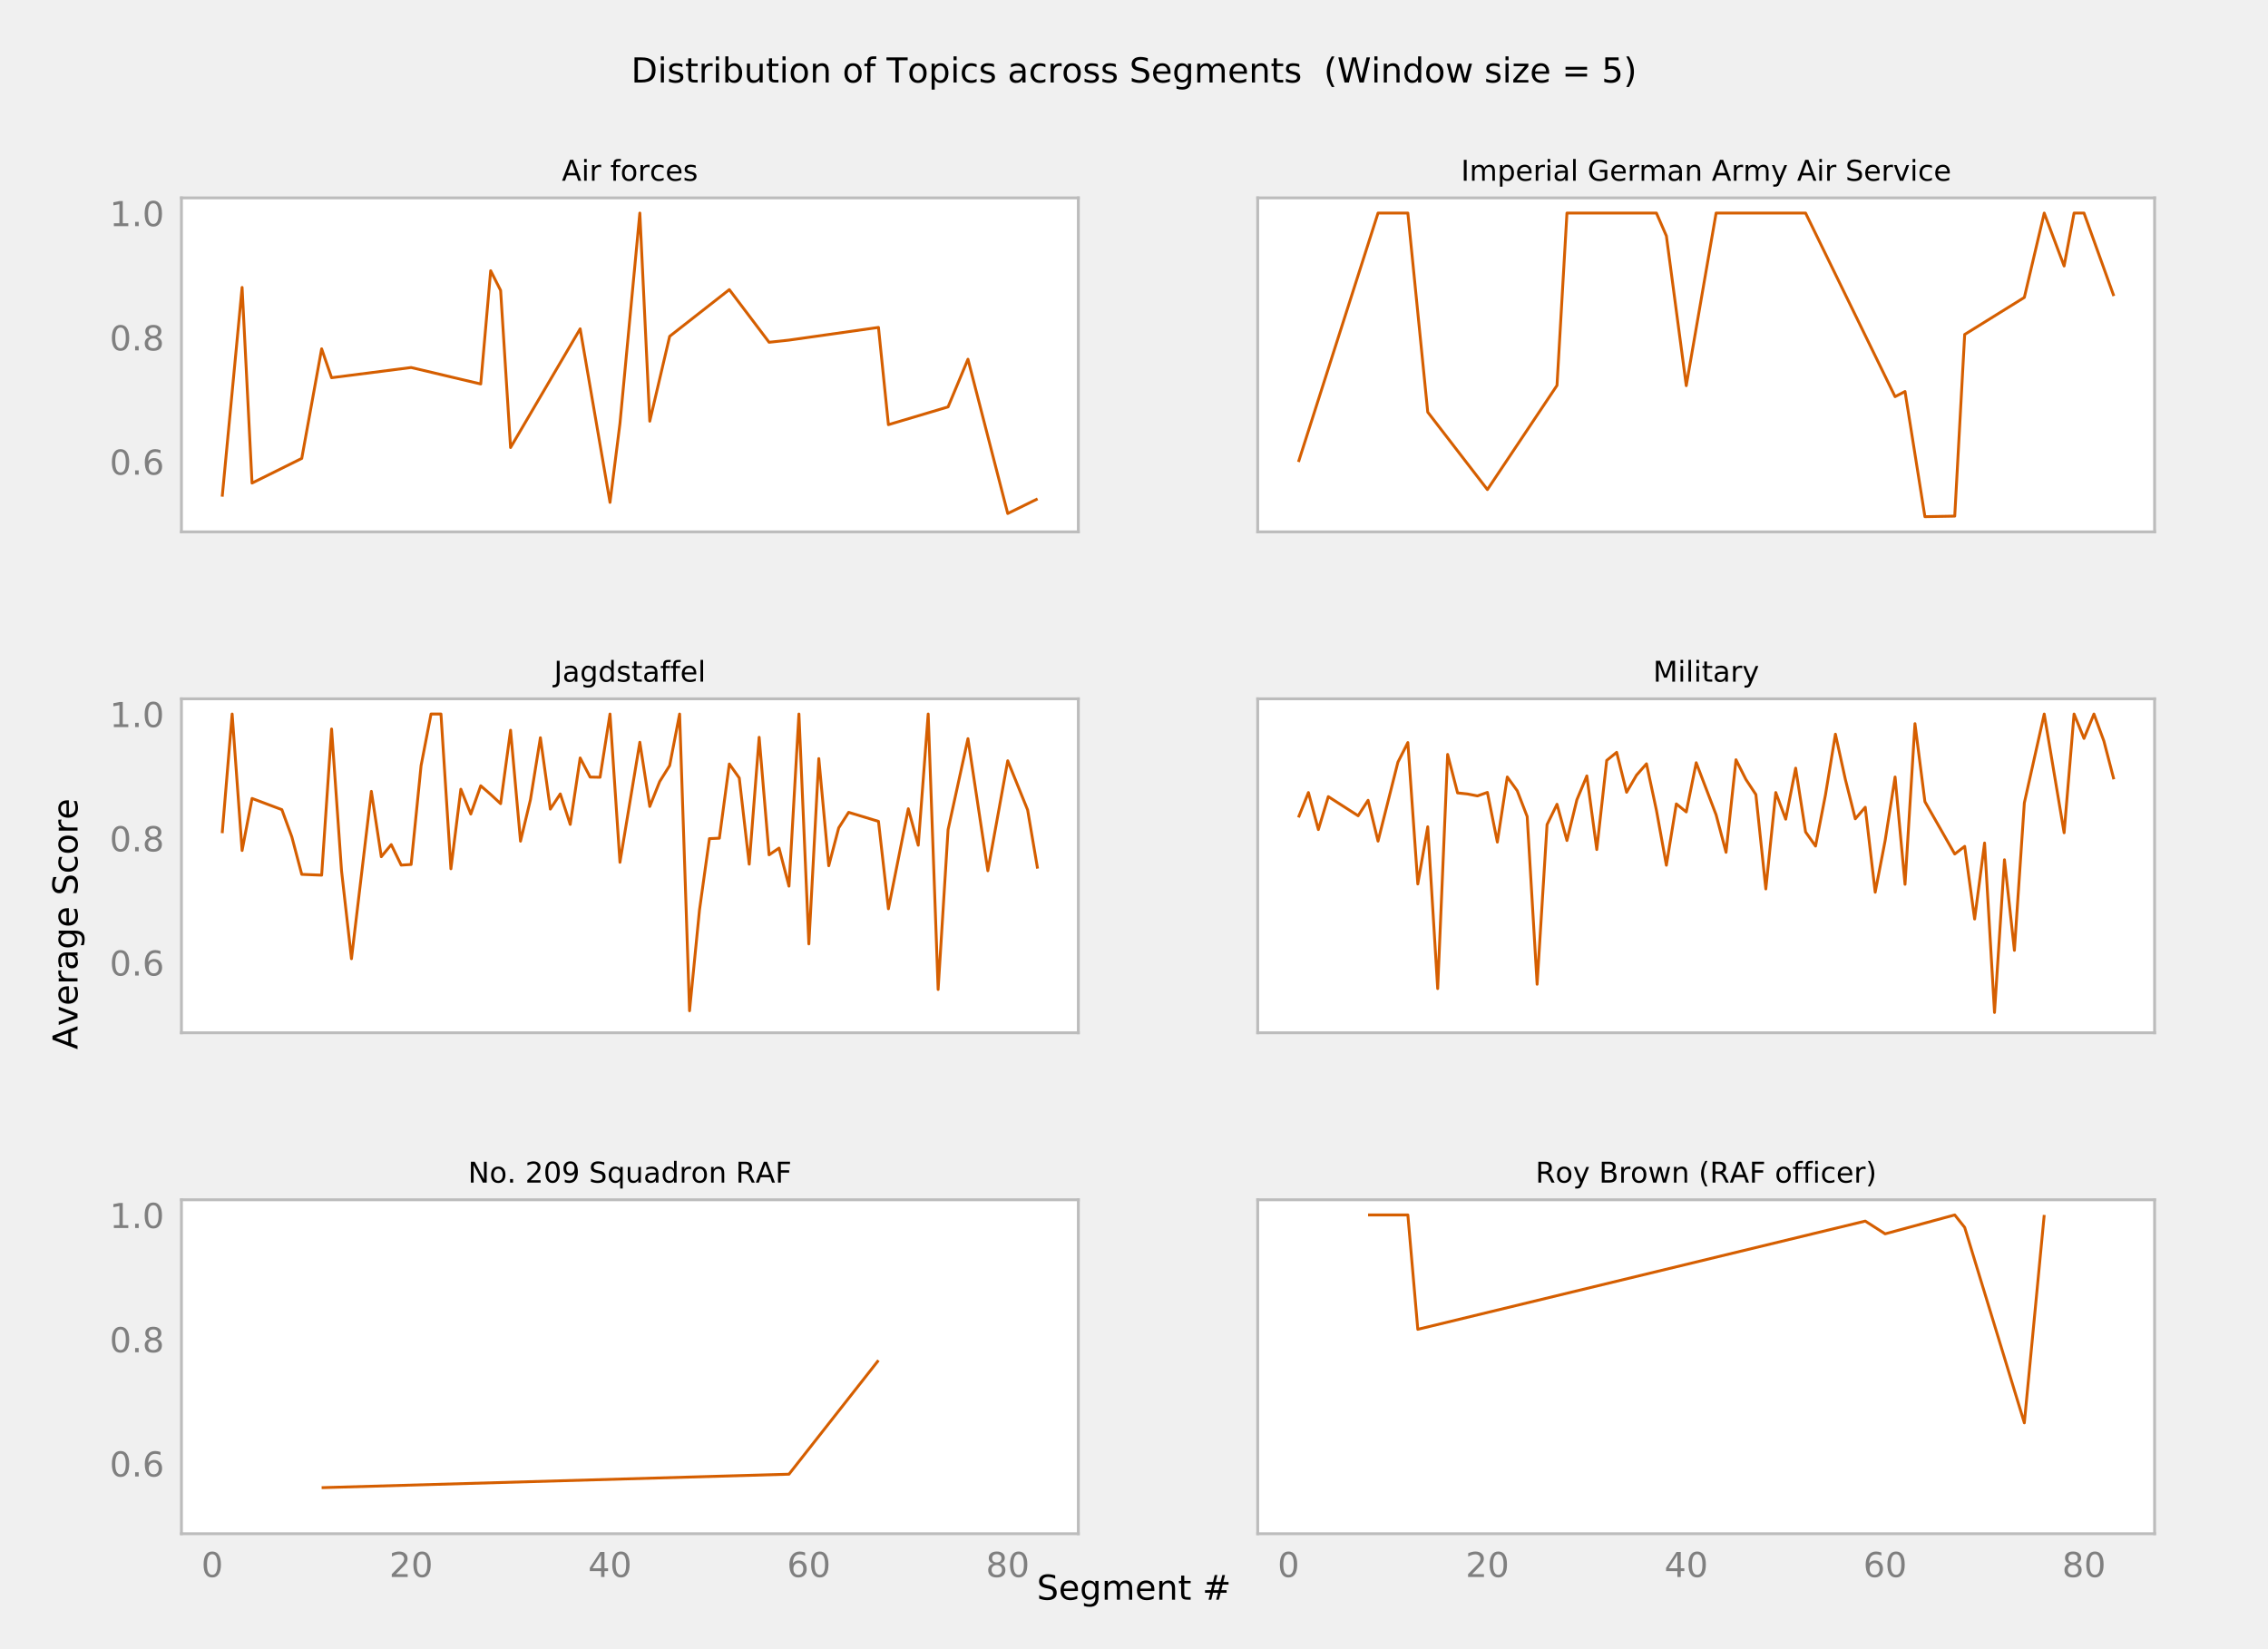 <?xml version="1.0" encoding="utf-8" standalone="no"?>
<!DOCTYPE svg PUBLIC "-//W3C//DTD SVG 1.1//EN"
  "http://www.w3.org/Graphics/SVG/1.1/DTD/svg11.dtd">
<!-- Created with matplotlib (http://matplotlib.org/) -->
<svg height="576pt" version="1.1" viewBox="0 0 792 576" width="792pt" xmlns="http://www.w3.org/2000/svg" xmlns:xlink="http://www.w3.org/1999/xlink">
 <defs>
  <style type="text/css">
*{stroke-linecap:butt;stroke-linejoin:round;}
  </style>
 </defs>
 <g id="figure_1">
  <g id="patch_1">
   <path d="M 0 576 
L 792 576 
L 792 0 
L 0 0 
z
" style="fill:#f0f0f0;"/>
  </g>
  <g id="axes_1">
   <g id="patch_2">
    <path d="M 63.36 185.76 
L 376.56 185.76 
L 376.56 69.12 
L 63.36 69.12 
z
" style="fill:#ffffff;"/>
   </g>
   <g id="matplotlib.axis_1">
    <g id="xtick_1">
     <g id="line2d_1">
      <path clip-path="url(#pd7323de113)" d="M 74.124 185.76 
L 74.124 69.12 
" style="fill:none;stroke:#ffffff;stroke-width:1.4;"/>
     </g>
     <g id="line2d_2"/>
    </g>
    <g id="xtick_2">
     <g id="line2d_3">
      <path clip-path="url(#pd7323de113)" d="M 143.57 185.76 
L 143.57 69.12 
" style="fill:none;stroke:#ffffff;stroke-width:1.4;"/>
     </g>
     <g id="line2d_4"/>
    </g>
    <g id="xtick_3">
     <g id="line2d_5">
      <path clip-path="url(#pd7323de113)" d="M 213.015 185.76 
L 213.015 69.12 
" style="fill:none;stroke:#ffffff;stroke-width:1.4;"/>
     </g>
     <g id="line2d_6"/>
    </g>
    <g id="xtick_4">
     <g id="line2d_7">
      <path clip-path="url(#pd7323de113)" d="M 282.461 185.76 
L 282.461 69.12 
" style="fill:none;stroke:#ffffff;stroke-width:1.4;"/>
     </g>
     <g id="line2d_8"/>
    </g>
    <g id="xtick_5">
     <g id="line2d_9">
      <path clip-path="url(#pd7323de113)" d="M 351.907 185.76 
L 351.907 69.12 
" style="fill:none;stroke:#ffffff;stroke-width:1.4;"/>
     </g>
     <g id="line2d_10"/>
    </g>
   </g>
   <g id="matplotlib.axis_2">
    <g id="ytick_1">
     <g id="line2d_11">
      <path clip-path="url(#pd7323de113)" d="M 63.36 161.212 
L 376.56 161.212 
" style="fill:none;stroke:#ffffff;stroke-width:1.4;"/>
     </g>
     <g id="line2d_12"/>
     <g id="text_1">
      <!-- 0.6 -->
      <defs>
       <path d="M 31.781 66.406 
Q 24.172 66.406 20.328 58.906 
Q 16.5 51.422 16.5 36.375 
Q 16.5 21.391 20.328 13.891 
Q 24.172 6.391 31.781 6.391 
Q 39.453 6.391 43.281 13.891 
Q 47.125 21.391 47.125 36.375 
Q 47.125 51.422 43.281 58.906 
Q 39.453 66.406 31.781 66.406 
z
M 31.781 74.219 
Q 44.047 74.219 50.516 64.516 
Q 56.984 54.828 56.984 36.375 
Q 56.984 17.969 50.516 8.266 
Q 44.047 -1.422 31.781 -1.422 
Q 19.531 -1.422 13.062 8.266 
Q 6.594 17.969 6.594 36.375 
Q 6.594 54.828 13.062 64.516 
Q 19.531 74.219 31.781 74.219 
z
" id="DejaVuSans-30"/>
       <path d="M 10.688 12.406 
L 21 12.406 
L 21 0 
L 10.688 0 
z
" id="DejaVuSans-2e"/>
       <path d="M 33.016 40.375 
Q 26.375 40.375 22.484 35.828 
Q 18.609 31.297 18.609 23.391 
Q 18.609 15.531 22.484 10.953 
Q 26.375 6.391 33.016 6.391 
Q 39.656 6.391 43.531 10.953 
Q 47.406 15.531 47.406 23.391 
Q 47.406 31.297 43.531 35.828 
Q 39.656 40.375 33.016 40.375 
z
M 52.594 71.297 
L 52.594 62.312 
Q 48.875 64.062 45.094 64.984 
Q 41.312 65.922 37.594 65.922 
Q 27.828 65.922 22.672 59.328 
Q 17.531 52.734 16.797 39.406 
Q 19.672 43.656 24.016 45.922 
Q 28.375 48.188 33.594 48.188 
Q 44.578 48.188 50.953 41.516 
Q 57.328 34.859 57.328 23.391 
Q 57.328 12.156 50.688 5.359 
Q 44.047 -1.422 33.016 -1.422 
Q 20.359 -1.422 13.672 8.266 
Q 6.984 17.969 6.984 36.375 
Q 6.984 53.656 15.188 63.938 
Q 23.391 74.219 37.203 74.219 
Q 40.922 74.219 44.703 73.484 
Q 48.484 72.75 52.594 71.297 
z
" id="DejaVuSans-36"/>
      </defs>
      <g style="fill:#7f7f7f;" transform="translate(38.276 165.771)scale(0.12 -0.12)">
       <use xlink:href="#DejaVuSans-30"/>
       <use x="63.623" xlink:href="#DejaVuSans-2e"/>
       <use x="95.41" xlink:href="#DejaVuSans-36"/>
      </g>
     </g>
    </g>
    <g id="ytick_2">
     <g id="line2d_13">
      <path clip-path="url(#pd7323de113)" d="M 63.36 117.817 
L 376.56 117.817 
" style="fill:none;stroke:#ffffff;stroke-width:1.4;"/>
     </g>
     <g id="line2d_14"/>
     <g id="text_2">
      <!-- 0.8 -->
      <defs>
       <path d="M 31.781 34.625 
Q 24.75 34.625 20.719 30.859 
Q 16.703 27.094 16.703 20.516 
Q 16.703 13.922 20.719 10.156 
Q 24.75 6.391 31.781 6.391 
Q 38.812 6.391 42.859 10.172 
Q 46.922 13.969 46.922 20.516 
Q 46.922 27.094 42.891 30.859 
Q 38.875 34.625 31.781 34.625 
z
M 21.922 38.812 
Q 15.578 40.375 12.031 44.719 
Q 8.5 49.078 8.5 55.328 
Q 8.5 64.062 14.719 69.141 
Q 20.953 74.219 31.781 74.219 
Q 42.672 74.219 48.875 69.141 
Q 55.078 64.062 55.078 55.328 
Q 55.078 49.078 51.531 44.719 
Q 48 40.375 41.703 38.812 
Q 48.828 37.156 52.797 32.312 
Q 56.781 27.484 56.781 20.516 
Q 56.781 9.906 50.312 4.234 
Q 43.844 -1.422 31.781 -1.422 
Q 19.734 -1.422 13.25 4.234 
Q 6.781 9.906 6.781 20.516 
Q 6.781 27.484 10.781 32.312 
Q 14.797 37.156 21.922 38.812 
z
M 18.312 54.391 
Q 18.312 48.734 21.844 45.562 
Q 25.391 42.391 31.781 42.391 
Q 38.141 42.391 41.719 45.562 
Q 45.312 48.734 45.312 54.391 
Q 45.312 60.062 41.719 63.234 
Q 38.141 66.406 31.781 66.406 
Q 25.391 66.406 21.844 63.234 
Q 18.312 60.062 18.312 54.391 
z
" id="DejaVuSans-38"/>
      </defs>
      <g style="fill:#7f7f7f;" transform="translate(38.276 122.376)scale(0.12 -0.12)">
       <use xlink:href="#DejaVuSans-30"/>
       <use x="63.623" xlink:href="#DejaVuSans-2e"/>
       <use x="95.41" xlink:href="#DejaVuSans-38"/>
      </g>
     </g>
    </g>
    <g id="ytick_3">
     <g id="line2d_15">
      <path clip-path="url(#pd7323de113)" d="M 63.36 74.422 
L 376.56 74.422 
" style="fill:none;stroke:#ffffff;stroke-width:1.4;"/>
     </g>
     <g id="line2d_16"/>
     <g id="text_3">
      <!-- 1.0 -->
      <defs>
       <path d="M 12.406 8.297 
L 28.516 8.297 
L 28.516 63.922 
L 10.984 60.406 
L 10.984 69.391 
L 28.422 72.906 
L 38.281 72.906 
L 38.281 8.297 
L 54.391 8.297 
L 54.391 0 
L 12.406 0 
z
" id="DejaVuSans-31"/>
      </defs>
      <g style="fill:#7f7f7f;" transform="translate(38.276 78.981)scale(0.12 -0.12)">
       <use xlink:href="#DejaVuSans-31"/>
       <use x="63.623" xlink:href="#DejaVuSans-2e"/>
       <use x="95.41" xlink:href="#DejaVuSans-30"/>
      </g>
     </g>
    </g>
   </g>
   <g id="line2d_17">
    <path clip-path="url(#pd7323de113)" d="M 77.596 173.472 
L 84.541 100.394 
L 88.013 168.72 
L 105.375 160.106 
L 112.319 121.831 
L 115.791 131.921 
L 143.57 128.362 
L 167.876 134.112 
L 171.348 94.557 
L 174.82 101.435 
L 178.293 156.309 
L 202.599 114.845 
L 213.015 175.468 
L 216.488 147.955 
L 223.432 74.422 
L 226.905 147.109 
L 233.849 117.47 
L 254.683 101.153 
L 268.572 119.542 
L 275.517 118.793 
L 306.767 114.356 
L 310.239 148.324 
L 331.073 142.118 
L 338.018 125.466 
L 351.907 179.352 
L 362.324 174.231 
" style="fill:none;stroke:#d55e00;"/>
   </g>
   <g id="patch_3">
    <path d="M 63.36 185.76 
L 63.36 69.12 
" style="fill:none;stroke:#bcbcbc;stroke-linecap:square;stroke-linejoin:miter;"/>
   </g>
   <g id="patch_4">
    <path d="M 376.56 185.76 
L 376.56 69.12 
" style="fill:none;stroke:#bcbcbc;stroke-linecap:square;stroke-linejoin:miter;"/>
   </g>
   <g id="patch_5">
    <path d="M 63.36 185.76 
L 376.56 185.76 
" style="fill:none;stroke:#bcbcbc;stroke-linecap:square;stroke-linejoin:miter;"/>
   </g>
   <g id="patch_6">
    <path d="M 63.36 69.12 
L 376.56 69.12 
" style="fill:none;stroke:#bcbcbc;stroke-linecap:square;stroke-linejoin:miter;"/>
   </g>
   <g id="text_4">
    <!-- Air forces -->
    <defs>
     <path d="M 34.188 63.188 
L 20.797 26.906 
L 47.609 26.906 
z
M 28.609 72.906 
L 39.797 72.906 
L 67.578 0 
L 57.328 0 
L 50.688 18.703 
L 17.828 18.703 
L 11.188 0 
L 0.781 0 
z
" id="DejaVuSans-41"/>
     <path d="M 9.422 54.688 
L 18.406 54.688 
L 18.406 0 
L 9.422 0 
z
M 9.422 75.984 
L 18.406 75.984 
L 18.406 64.594 
L 9.422 64.594 
z
" id="DejaVuSans-69"/>
     <path d="M 41.109 46.297 
Q 39.594 47.172 37.812 47.578 
Q 36.031 48 33.891 48 
Q 26.266 48 22.188 43.047 
Q 18.109 38.094 18.109 28.812 
L 18.109 0 
L 9.078 0 
L 9.078 54.688 
L 18.109 54.688 
L 18.109 46.188 
Q 20.953 51.172 25.484 53.578 
Q 30.031 56 36.531 56 
Q 37.453 56 38.578 55.875 
Q 39.703 55.766 41.062 55.516 
z
" id="DejaVuSans-72"/>
     <path id="DejaVuSans-20"/>
     <path d="M 37.109 75.984 
L 37.109 68.5 
L 28.516 68.5 
Q 23.688 68.5 21.797 66.547 
Q 19.922 64.594 19.922 59.516 
L 19.922 54.688 
L 34.719 54.688 
L 34.719 47.703 
L 19.922 47.703 
L 19.922 0 
L 10.891 0 
L 10.891 47.703 
L 2.297 47.703 
L 2.297 54.688 
L 10.891 54.688 
L 10.891 58.5 
Q 10.891 67.625 15.141 71.797 
Q 19.391 75.984 28.609 75.984 
z
" id="DejaVuSans-66"/>
     <path d="M 30.609 48.391 
Q 23.391 48.391 19.188 42.75 
Q 14.984 37.109 14.984 27.297 
Q 14.984 17.484 19.156 11.844 
Q 23.344 6.203 30.609 6.203 
Q 37.797 6.203 41.984 11.859 
Q 46.188 17.531 46.188 27.297 
Q 46.188 37.016 41.984 42.703 
Q 37.797 48.391 30.609 48.391 
z
M 30.609 56 
Q 42.328 56 49.016 48.375 
Q 55.719 40.766 55.719 27.297 
Q 55.719 13.875 49.016 6.219 
Q 42.328 -1.422 30.609 -1.422 
Q 18.844 -1.422 12.172 6.219 
Q 5.516 13.875 5.516 27.297 
Q 5.516 40.766 12.172 48.375 
Q 18.844 56 30.609 56 
z
" id="DejaVuSans-6f"/>
     <path d="M 48.781 52.594 
L 48.781 44.188 
Q 44.969 46.297 41.141 47.344 
Q 37.312 48.391 33.406 48.391 
Q 24.656 48.391 19.812 42.844 
Q 14.984 37.312 14.984 27.297 
Q 14.984 17.281 19.812 11.734 
Q 24.656 6.203 33.406 6.203 
Q 37.312 6.203 41.141 7.25 
Q 44.969 8.297 48.781 10.406 
L 48.781 2.094 
Q 45.016 0.344 40.984 -0.531 
Q 36.969 -1.422 32.422 -1.422 
Q 20.062 -1.422 12.781 6.344 
Q 5.516 14.109 5.516 27.297 
Q 5.516 40.672 12.859 48.328 
Q 20.219 56 33.016 56 
Q 37.156 56 41.109 55.141 
Q 45.062 54.297 48.781 52.594 
z
" id="DejaVuSans-63"/>
     <path d="M 56.203 29.594 
L 56.203 25.203 
L 14.891 25.203 
Q 15.484 15.922 20.484 11.062 
Q 25.484 6.203 34.422 6.203 
Q 39.594 6.203 44.453 7.469 
Q 49.312 8.734 54.109 11.281 
L 54.109 2.781 
Q 49.266 0.734 44.188 -0.344 
Q 39.109 -1.422 33.891 -1.422 
Q 20.797 -1.422 13.156 6.188 
Q 5.516 13.812 5.516 26.812 
Q 5.516 40.234 12.766 48.109 
Q 20.016 56 32.328 56 
Q 43.359 56 49.781 48.891 
Q 56.203 41.797 56.203 29.594 
z
M 47.219 32.234 
Q 47.125 39.594 43.094 43.984 
Q 39.062 48.391 32.422 48.391 
Q 24.906 48.391 20.391 44.141 
Q 15.875 39.891 15.188 32.172 
z
" id="DejaVuSans-65"/>
     <path d="M 44.281 53.078 
L 44.281 44.578 
Q 40.484 46.531 36.375 47.5 
Q 32.281 48.484 27.875 48.484 
Q 21.188 48.484 17.844 46.438 
Q 14.5 44.391 14.5 40.281 
Q 14.5 37.156 16.891 35.375 
Q 19.281 33.594 26.516 31.984 
L 29.594 31.297 
Q 39.156 29.25 43.188 25.516 
Q 47.219 21.781 47.219 15.094 
Q 47.219 7.469 41.188 3.016 
Q 35.156 -1.422 24.609 -1.422 
Q 20.219 -1.422 15.453 -0.562 
Q 10.688 0.297 5.422 2 
L 5.422 11.281 
Q 10.406 8.688 15.234 7.391 
Q 20.062 6.109 24.812 6.109 
Q 31.156 6.109 34.562 8.281 
Q 37.984 10.453 37.984 14.406 
Q 37.984 18.062 35.516 20.016 
Q 33.062 21.969 24.703 23.781 
L 21.578 24.516 
Q 13.234 26.266 9.516 29.906 
Q 5.812 33.547 5.812 39.891 
Q 5.812 47.609 11.281 51.797 
Q 16.75 56 26.812 56 
Q 31.781 56 36.172 55.266 
Q 40.578 54.547 44.281 53.078 
z
" id="DejaVuSans-73"/>
    </defs>
    <g transform="translate(196.202 63.12)scale(0.1 -0.1)">
     <use xlink:href="#DejaVuSans-41"/>
     <use x="68.408" xlink:href="#DejaVuSans-69"/>
     <use x="96.191" xlink:href="#DejaVuSans-72"/>
     <use x="137.305" xlink:href="#DejaVuSans-20"/>
     <use x="169.092" xlink:href="#DejaVuSans-66"/>
     <use x="204.297" xlink:href="#DejaVuSans-6f"/>
     <use x="265.479" xlink:href="#DejaVuSans-72"/>
     <use x="306.561" xlink:href="#DejaVuSans-63"/>
     <use x="361.541" xlink:href="#DejaVuSans-65"/>
     <use x="423.064" xlink:href="#DejaVuSans-73"/>
    </g>
   </g>
  </g>
  <g id="axes_2">
   <g id="patch_7">
    <path d="M 439.2 185.76 
L 752.4 185.76 
L 752.4 69.12 
L 439.2 69.12 
z
" style="fill:#ffffff;"/>
   </g>
   <g id="matplotlib.axis_3">
    <g id="xtick_6">
     <g id="line2d_18">
      <path clip-path="url(#p976cebbdf0)" d="M 449.964 185.76 
L 449.964 69.12 
" style="fill:none;stroke:#ffffff;stroke-width:1.4;"/>
     </g>
     <g id="line2d_19"/>
    </g>
    <g id="xtick_7">
     <g id="line2d_20">
      <path clip-path="url(#p976cebbdf0)" d="M 519.41 185.76 
L 519.41 69.12 
" style="fill:none;stroke:#ffffff;stroke-width:1.4;"/>
     </g>
     <g id="line2d_21"/>
    </g>
    <g id="xtick_8">
     <g id="line2d_22">
      <path clip-path="url(#p976cebbdf0)" d="M 588.855 185.76 
L 588.855 69.12 
" style="fill:none;stroke:#ffffff;stroke-width:1.4;"/>
     </g>
     <g id="line2d_23"/>
    </g>
    <g id="xtick_9">
     <g id="line2d_24">
      <path clip-path="url(#p976cebbdf0)" d="M 658.301 185.76 
L 658.301 69.12 
" style="fill:none;stroke:#ffffff;stroke-width:1.4;"/>
     </g>
     <g id="line2d_25"/>
    </g>
    <g id="xtick_10">
     <g id="line2d_26">
      <path clip-path="url(#p976cebbdf0)" d="M 727.747 185.76 
L 727.747 69.12 
" style="fill:none;stroke:#ffffff;stroke-width:1.4;"/>
     </g>
     <g id="line2d_27"/>
    </g>
   </g>
   <g id="matplotlib.axis_4">
    <g id="ytick_4">
     <g id="line2d_28">
      <path clip-path="url(#p976cebbdf0)" d="M 439.2 161.212 
L 752.4 161.212 
" style="fill:none;stroke:#ffffff;stroke-width:1.4;"/>
     </g>
     <g id="line2d_29"/>
    </g>
    <g id="ytick_5">
     <g id="line2d_30">
      <path clip-path="url(#p976cebbdf0)" d="M 439.2 117.817 
L 752.4 117.817 
" style="fill:none;stroke:#ffffff;stroke-width:1.4;"/>
     </g>
     <g id="line2d_31"/>
    </g>
    <g id="ytick_6">
     <g id="line2d_32">
      <path clip-path="url(#p976cebbdf0)" d="M 439.2 74.422 
L 752.4 74.422 
" style="fill:none;stroke:#ffffff;stroke-width:1.4;"/>
     </g>
     <g id="line2d_33"/>
    </g>
   </g>
   <g id="line2d_34">
    <path clip-path="url(#p976cebbdf0)" d="M 453.436 161.343 
L 481.215 74.422 
L 491.631 74.422 
L 498.576 143.941 
L 519.41 170.998 
L 543.716 134.611 
L 547.188 74.422 
L 550.66 74.422 
L 578.439 74.422 
L 581.911 82.407 
L 588.855 134.698 
L 599.272 74.422 
L 602.745 74.422 
L 630.523 74.422 
L 661.773 138.538 
L 665.246 136.737 
L 672.19 180.458 
L 682.607 180.263 
L 686.079 116.819 
L 706.913 103.887 
L 713.858 74.422 
L 720.802 92.908 
L 724.275 74.422 
L 727.747 74.422 
L 738.164 103.388 
" style="fill:none;stroke:#d55e00;"/>
   </g>
   <g id="patch_8">
    <path d="M 439.2 185.76 
L 439.2 69.12 
" style="fill:none;stroke:#bcbcbc;stroke-linecap:square;stroke-linejoin:miter;"/>
   </g>
   <g id="patch_9">
    <path d="M 752.4 185.76 
L 752.4 69.12 
" style="fill:none;stroke:#bcbcbc;stroke-linecap:square;stroke-linejoin:miter;"/>
   </g>
   <g id="patch_10">
    <path d="M 439.2 185.76 
L 752.4 185.76 
" style="fill:none;stroke:#bcbcbc;stroke-linecap:square;stroke-linejoin:miter;"/>
   </g>
   <g id="patch_11">
    <path d="M 439.2 69.12 
L 752.4 69.12 
" style="fill:none;stroke:#bcbcbc;stroke-linecap:square;stroke-linejoin:miter;"/>
   </g>
   <g id="text_5">
    <!-- Imperial German Army Air Service -->
    <defs>
     <path d="M 9.812 72.906 
L 19.672 72.906 
L 19.672 0 
L 9.812 0 
z
" id="DejaVuSans-49"/>
     <path d="M 52 44.188 
Q 55.375 50.25 60.062 53.125 
Q 64.75 56 71.094 56 
Q 79.641 56 84.281 50.016 
Q 88.922 44.047 88.922 33.016 
L 88.922 0 
L 79.891 0 
L 79.891 32.719 
Q 79.891 40.578 77.094 44.375 
Q 74.312 48.188 68.609 48.188 
Q 61.625 48.188 57.562 43.547 
Q 53.516 38.922 53.516 30.906 
L 53.516 0 
L 44.484 0 
L 44.484 32.719 
Q 44.484 40.625 41.703 44.406 
Q 38.922 48.188 33.109 48.188 
Q 26.219 48.188 22.156 43.531 
Q 18.109 38.875 18.109 30.906 
L 18.109 0 
L 9.078 0 
L 9.078 54.688 
L 18.109 54.688 
L 18.109 46.188 
Q 21.188 51.219 25.484 53.609 
Q 29.781 56 35.688 56 
Q 41.656 56 45.828 52.969 
Q 50 49.953 52 44.188 
z
" id="DejaVuSans-6d"/>
     <path d="M 18.109 8.203 
L 18.109 -20.797 
L 9.078 -20.797 
L 9.078 54.688 
L 18.109 54.688 
L 18.109 46.391 
Q 20.953 51.266 25.266 53.625 
Q 29.594 56 35.594 56 
Q 45.562 56 51.781 48.094 
Q 58.016 40.188 58.016 27.297 
Q 58.016 14.406 51.781 6.484 
Q 45.562 -1.422 35.594 -1.422 
Q 29.594 -1.422 25.266 0.953 
Q 20.953 3.328 18.109 8.203 
z
M 48.688 27.297 
Q 48.688 37.203 44.609 42.844 
Q 40.531 48.484 33.406 48.484 
Q 26.266 48.484 22.188 42.844 
Q 18.109 37.203 18.109 27.297 
Q 18.109 17.391 22.188 11.75 
Q 26.266 6.109 33.406 6.109 
Q 40.531 6.109 44.609 11.75 
Q 48.688 17.391 48.688 27.297 
z
" id="DejaVuSans-70"/>
     <path d="M 34.281 27.484 
Q 23.391 27.484 19.188 25 
Q 14.984 22.516 14.984 16.5 
Q 14.984 11.719 18.141 8.906 
Q 21.297 6.109 26.703 6.109 
Q 34.188 6.109 38.703 11.406 
Q 43.219 16.703 43.219 25.484 
L 43.219 27.484 
z
M 52.203 31.203 
L 52.203 0 
L 43.219 0 
L 43.219 8.297 
Q 40.141 3.328 35.547 0.953 
Q 30.953 -1.422 24.312 -1.422 
Q 15.922 -1.422 10.953 3.297 
Q 6 8.016 6 15.922 
Q 6 25.141 12.172 29.828 
Q 18.359 34.516 30.609 34.516 
L 43.219 34.516 
L 43.219 35.406 
Q 43.219 41.609 39.141 45 
Q 35.062 48.391 27.688 48.391 
Q 23 48.391 18.547 47.266 
Q 14.109 46.141 10.016 43.891 
L 10.016 52.203 
Q 14.938 54.109 19.578 55.047 
Q 24.219 56 28.609 56 
Q 40.484 56 46.344 49.844 
Q 52.203 43.703 52.203 31.203 
z
" id="DejaVuSans-61"/>
     <path d="M 9.422 75.984 
L 18.406 75.984 
L 18.406 0 
L 9.422 0 
z
" id="DejaVuSans-6c"/>
     <path d="M 59.516 10.406 
L 59.516 29.984 
L 43.406 29.984 
L 43.406 38.094 
L 69.281 38.094 
L 69.281 6.781 
Q 63.578 2.734 56.688 0.656 
Q 49.812 -1.422 42 -1.422 
Q 24.906 -1.422 15.25 8.562 
Q 5.609 18.562 5.609 36.375 
Q 5.609 54.25 15.25 64.234 
Q 24.906 74.219 42 74.219 
Q 49.125 74.219 55.547 72.453 
Q 61.969 70.703 67.391 67.281 
L 67.391 56.781 
Q 61.922 61.422 55.766 63.766 
Q 49.609 66.109 42.828 66.109 
Q 29.438 66.109 22.719 58.641 
Q 16.016 51.172 16.016 36.375 
Q 16.016 21.625 22.719 14.156 
Q 29.438 6.688 42.828 6.688 
Q 48.047 6.688 52.141 7.594 
Q 56.25 8.5 59.516 10.406 
z
" id="DejaVuSans-47"/>
     <path d="M 54.891 33.016 
L 54.891 0 
L 45.906 0 
L 45.906 32.719 
Q 45.906 40.484 42.875 44.328 
Q 39.844 48.188 33.797 48.188 
Q 26.516 48.188 22.312 43.547 
Q 18.109 38.922 18.109 30.906 
L 18.109 0 
L 9.078 0 
L 9.078 54.688 
L 18.109 54.688 
L 18.109 46.188 
Q 21.344 51.125 25.703 53.562 
Q 30.078 56 35.797 56 
Q 45.219 56 50.047 50.172 
Q 54.891 44.344 54.891 33.016 
z
" id="DejaVuSans-6e"/>
     <path d="M 32.172 -5.078 
Q 28.375 -14.844 24.75 -17.812 
Q 21.141 -20.797 15.094 -20.797 
L 7.906 -20.797 
L 7.906 -13.281 
L 13.188 -13.281 
Q 16.891 -13.281 18.938 -11.516 
Q 21 -9.766 23.484 -3.219 
L 25.094 0.875 
L 2.984 54.688 
L 12.5 54.688 
L 29.594 11.922 
L 46.688 54.688 
L 56.203 54.688 
z
" id="DejaVuSans-79"/>
     <path d="M 53.516 70.516 
L 53.516 60.891 
Q 47.906 63.578 42.922 64.891 
Q 37.938 66.219 33.297 66.219 
Q 25.25 66.219 20.875 63.094 
Q 16.5 59.969 16.5 54.203 
Q 16.5 49.359 19.406 46.891 
Q 22.312 44.438 30.422 42.922 
L 36.375 41.703 
Q 47.406 39.594 52.656 34.297 
Q 57.906 29 57.906 20.125 
Q 57.906 9.516 50.797 4.047 
Q 43.703 -1.422 29.984 -1.422 
Q 24.812 -1.422 18.969 -0.25 
Q 13.141 0.922 6.891 3.219 
L 6.891 13.375 
Q 12.891 10.016 18.656 8.297 
Q 24.422 6.594 29.984 6.594 
Q 38.422 6.594 43.016 9.906 
Q 47.609 13.234 47.609 19.391 
Q 47.609 24.75 44.312 27.781 
Q 41.016 30.812 33.5 32.328 
L 27.484 33.5 
Q 16.453 35.688 11.516 40.375 
Q 6.594 45.062 6.594 53.422 
Q 6.594 63.094 13.406 68.656 
Q 20.219 74.219 32.172 74.219 
Q 37.312 74.219 42.625 73.281 
Q 47.953 72.359 53.516 70.516 
z
" id="DejaVuSans-53"/>
     <path d="M 2.984 54.688 
L 12.5 54.688 
L 29.594 8.797 
L 46.688 54.688 
L 56.203 54.688 
L 35.688 0 
L 23.484 0 
z
" id="DejaVuSans-76"/>
    </defs>
    <g transform="translate(510.191 63.12)scale(0.1 -0.1)">
     <use xlink:href="#DejaVuSans-49"/>
     <use x="29.492" xlink:href="#DejaVuSans-6d"/>
     <use x="126.904" xlink:href="#DejaVuSans-70"/>
     <use x="190.381" xlink:href="#DejaVuSans-65"/>
     <use x="251.904" xlink:href="#DejaVuSans-72"/>
     <use x="293.018" xlink:href="#DejaVuSans-69"/>
     <use x="320.801" xlink:href="#DejaVuSans-61"/>
     <use x="382.08" xlink:href="#DejaVuSans-6c"/>
     <use x="409.863" xlink:href="#DejaVuSans-20"/>
     <use x="441.65" xlink:href="#DejaVuSans-47"/>
     <use x="519.141" xlink:href="#DejaVuSans-65"/>
     <use x="580.664" xlink:href="#DejaVuSans-72"/>
     <use x="621.762" xlink:href="#DejaVuSans-6d"/>
     <use x="719.174" xlink:href="#DejaVuSans-61"/>
     <use x="780.453" xlink:href="#DejaVuSans-6e"/>
     <use x="843.832" xlink:href="#DejaVuSans-20"/>
     <use x="875.619" xlink:href="#DejaVuSans-41"/>
     <use x="944.027" xlink:href="#DejaVuSans-72"/>
     <use x="985.125" xlink:href="#DejaVuSans-6d"/>
     <use x="1082.537" xlink:href="#DejaVuSans-79"/>
     <use x="1141.717" xlink:href="#DejaVuSans-20"/>
     <use x="1173.504" xlink:href="#DejaVuSans-41"/>
     <use x="1241.912" xlink:href="#DejaVuSans-69"/>
     <use x="1269.695" xlink:href="#DejaVuSans-72"/>
     <use x="1310.809" xlink:href="#DejaVuSans-20"/>
     <use x="1342.596" xlink:href="#DejaVuSans-53"/>
     <use x="1406.072" xlink:href="#DejaVuSans-65"/>
     <use x="1467.596" xlink:href="#DejaVuSans-72"/>
     <use x="1508.709" xlink:href="#DejaVuSans-76"/>
     <use x="1567.889" xlink:href="#DejaVuSans-69"/>
     <use x="1595.672" xlink:href="#DejaVuSans-63"/>
     <use x="1650.652" xlink:href="#DejaVuSans-65"/>
    </g>
   </g>
  </g>
  <g id="axes_3">
   <g id="patch_12">
    <path d="M 63.36 360.72 
L 376.56 360.72 
L 376.56 244.08 
L 63.36 244.08 
z
" style="fill:#ffffff;"/>
   </g>
   <g id="matplotlib.axis_5">
    <g id="xtick_11">
     <g id="line2d_35">
      <path clip-path="url(#p55dce24c97)" d="M 74.124 360.72 
L 74.124 244.08 
" style="fill:none;stroke:#ffffff;stroke-width:1.4;"/>
     </g>
     <g id="line2d_36"/>
    </g>
    <g id="xtick_12">
     <g id="line2d_37">
      <path clip-path="url(#p55dce24c97)" d="M 143.57 360.72 
L 143.57 244.08 
" style="fill:none;stroke:#ffffff;stroke-width:1.4;"/>
     </g>
     <g id="line2d_38"/>
    </g>
    <g id="xtick_13">
     <g id="line2d_39">
      <path clip-path="url(#p55dce24c97)" d="M 213.015 360.72 
L 213.015 244.08 
" style="fill:none;stroke:#ffffff;stroke-width:1.4;"/>
     </g>
     <g id="line2d_40"/>
    </g>
    <g id="xtick_14">
     <g id="line2d_41">
      <path clip-path="url(#p55dce24c97)" d="M 282.461 360.72 
L 282.461 244.08 
" style="fill:none;stroke:#ffffff;stroke-width:1.4;"/>
     </g>
     <g id="line2d_42"/>
    </g>
    <g id="xtick_15">
     <g id="line2d_43">
      <path clip-path="url(#p55dce24c97)" d="M 351.907 360.72 
L 351.907 244.08 
" style="fill:none;stroke:#ffffff;stroke-width:1.4;"/>
     </g>
     <g id="line2d_44"/>
    </g>
   </g>
   <g id="matplotlib.axis_6">
    <g id="ytick_7">
     <g id="line2d_45">
      <path clip-path="url(#p55dce24c97)" d="M 63.36 336.172 
L 376.56 336.172 
" style="fill:none;stroke:#ffffff;stroke-width:1.4;"/>
     </g>
     <g id="line2d_46"/>
     <g id="text_6">
      <!-- 0.6 -->
      <g style="fill:#7f7f7f;" transform="translate(38.276 340.731)scale(0.12 -0.12)">
       <use xlink:href="#DejaVuSans-30"/>
       <use x="63.623" xlink:href="#DejaVuSans-2e"/>
       <use x="95.41" xlink:href="#DejaVuSans-36"/>
      </g>
     </g>
    </g>
    <g id="ytick_8">
     <g id="line2d_47">
      <path clip-path="url(#p55dce24c97)" d="M 63.36 292.777 
L 376.56 292.777 
" style="fill:none;stroke:#ffffff;stroke-width:1.4;"/>
     </g>
     <g id="line2d_48"/>
     <g id="text_7">
      <!-- 0.8 -->
      <g style="fill:#7f7f7f;" transform="translate(38.276 297.336)scale(0.12 -0.12)">
       <use xlink:href="#DejaVuSans-30"/>
       <use x="63.623" xlink:href="#DejaVuSans-2e"/>
       <use x="95.41" xlink:href="#DejaVuSans-38"/>
      </g>
     </g>
    </g>
    <g id="ytick_9">
     <g id="line2d_49">
      <path clip-path="url(#p55dce24c97)" d="M 63.36 249.382 
L 376.56 249.382 
" style="fill:none;stroke:#ffffff;stroke-width:1.4;"/>
     </g>
     <g id="line2d_50"/>
     <g id="text_8">
      <!-- 1.0 -->
      <g style="fill:#7f7f7f;" transform="translate(38.276 253.941)scale(0.12 -0.12)">
       <use xlink:href="#DejaVuSans-31"/>
       <use x="63.623" xlink:href="#DejaVuSans-2e"/>
       <use x="95.41" xlink:href="#DejaVuSans-30"/>
      </g>
     </g>
    </g>
   </g>
   <g id="line2d_51">
    <path clip-path="url(#p55dce24c97)" d="M 77.596 290.994 
L 81.069 249.382 
L 84.541 297.055 
L 88.013 278.869 
L 98.43 282.783 
L 101.902 292.263 
L 105.375 305.383 
L 112.319 305.665 
L 115.791 254.618 
L 119.264 304.125 
L 122.736 334.849 
L 129.681 276.404 
L 133.153 299.229 
L 136.625 294.996 
L 140.097 302.155 
L 143.57 301.934 
L 147.042 267.413 
L 150.514 249.382 
L 153.987 249.382 
L 157.459 303.441 
L 160.931 275.647 
L 164.403 284.315 
L 167.876 274.443 
L 171.348 277.469 
L 174.82 280.695 
L 178.293 255.045 
L 181.765 293.797 
L 185.237 279.297 
L 188.709 257.666 
L 192.182 282.601 
L 195.654 277.285 
L 199.126 287.939 
L 202.599 264.734 
L 206.071 271.405 
L 209.543 271.474 
L 213.015 249.382 
L 216.488 301.169 
L 223.432 259.246 
L 226.905 281.668 
L 230.377 272.953 
L 233.849 267.387 
L 237.321 249.382 
L 240.794 353.031 
L 244.266 317.829 
L 247.738 292.903 
L 251.211 292.755 
L 254.683 266.827 
L 258.155 271.72 
L 261.627 301.825 
L 265.1 257.514 
L 268.572 298.567 
L 272.044 296.216 
L 275.517 309.502 
L 278.989 249.382 
L 282.461 329.67 
L 285.933 264.95 
L 289.406 302.378 
L 292.878 289.164 
L 296.35 283.724 
L 306.767 286.875 
L 310.239 317.415 
L 317.184 282.471 
L 320.656 295.207 
L 324.129 249.382 
L 327.601 345.589 
L 331.073 289.772 
L 338.018 257.985 
L 344.962 304.125 
L 351.907 265.709 
L 358.851 282.883 
L 362.324 303.373 
" style="fill:none;stroke:#d55e00;"/>
   </g>
   <g id="patch_13">
    <path d="M 63.36 360.72 
L 63.36 244.08 
" style="fill:none;stroke:#bcbcbc;stroke-linecap:square;stroke-linejoin:miter;"/>
   </g>
   <g id="patch_14">
    <path d="M 376.56 360.72 
L 376.56 244.08 
" style="fill:none;stroke:#bcbcbc;stroke-linecap:square;stroke-linejoin:miter;"/>
   </g>
   <g id="patch_15">
    <path d="M 63.36 360.72 
L 376.56 360.72 
" style="fill:none;stroke:#bcbcbc;stroke-linecap:square;stroke-linejoin:miter;"/>
   </g>
   <g id="patch_16">
    <path d="M 63.36 244.08 
L 376.56 244.08 
" style="fill:none;stroke:#bcbcbc;stroke-linecap:square;stroke-linejoin:miter;"/>
   </g>
   <g id="text_9">
    <!-- Jagdstaffel -->
    <defs>
     <path d="M 9.812 72.906 
L 19.672 72.906 
L 19.672 5.078 
Q 19.672 -8.109 14.672 -14.062 
Q 9.672 -20.016 -1.422 -20.016 
L -5.172 -20.016 
L -5.172 -11.719 
L -2.094 -11.719 
Q 4.438 -11.719 7.125 -8.047 
Q 9.812 -4.391 9.812 5.078 
z
" id="DejaVuSans-4a"/>
     <path d="M 45.406 27.984 
Q 45.406 37.75 41.375 43.109 
Q 37.359 48.484 30.078 48.484 
Q 22.859 48.484 18.828 43.109 
Q 14.797 37.75 14.797 27.984 
Q 14.797 18.266 18.828 12.891 
Q 22.859 7.516 30.078 7.516 
Q 37.359 7.516 41.375 12.891 
Q 45.406 18.266 45.406 27.984 
z
M 54.391 6.781 
Q 54.391 -7.172 48.188 -13.984 
Q 42 -20.797 29.203 -20.797 
Q 24.469 -20.797 20.266 -20.094 
Q 16.062 -19.391 12.109 -17.922 
L 12.109 -9.188 
Q 16.062 -11.328 19.922 -12.344 
Q 23.781 -13.375 27.781 -13.375 
Q 36.625 -13.375 41.016 -8.766 
Q 45.406 -4.156 45.406 5.172 
L 45.406 9.625 
Q 42.625 4.781 38.281 2.391 
Q 33.938 0 27.875 0 
Q 17.828 0 11.672 7.656 
Q 5.516 15.328 5.516 27.984 
Q 5.516 40.672 11.672 48.328 
Q 17.828 56 27.875 56 
Q 33.938 56 38.281 53.609 
Q 42.625 51.219 45.406 46.391 
L 45.406 54.688 
L 54.391 54.688 
z
" id="DejaVuSans-67"/>
     <path d="M 45.406 46.391 
L 45.406 75.984 
L 54.391 75.984 
L 54.391 0 
L 45.406 0 
L 45.406 8.203 
Q 42.578 3.328 38.25 0.953 
Q 33.938 -1.422 27.875 -1.422 
Q 17.969 -1.422 11.734 6.484 
Q 5.516 14.406 5.516 27.297 
Q 5.516 40.188 11.734 48.094 
Q 17.969 56 27.875 56 
Q 33.938 56 38.25 53.625 
Q 42.578 51.266 45.406 46.391 
z
M 14.797 27.297 
Q 14.797 17.391 18.875 11.75 
Q 22.953 6.109 30.078 6.109 
Q 37.203 6.109 41.297 11.75 
Q 45.406 17.391 45.406 27.297 
Q 45.406 37.203 41.297 42.844 
Q 37.203 48.484 30.078 48.484 
Q 22.953 48.484 18.875 42.844 
Q 14.797 37.203 14.797 27.297 
z
" id="DejaVuSans-64"/>
     <path d="M 18.312 70.219 
L 18.312 54.688 
L 36.812 54.688 
L 36.812 47.703 
L 18.312 47.703 
L 18.312 18.016 
Q 18.312 11.328 20.141 9.422 
Q 21.969 7.516 27.594 7.516 
L 36.812 7.516 
L 36.812 0 
L 27.594 0 
Q 17.188 0 13.234 3.875 
Q 9.281 7.766 9.281 18.016 
L 9.281 47.703 
L 2.688 47.703 
L 2.688 54.688 
L 9.281 54.688 
L 9.281 70.219 
z
" id="DejaVuSans-74"/>
    </defs>
    <g transform="translate(193.458 238.08)scale(0.1 -0.1)">
     <use xlink:href="#DejaVuSans-4a"/>
     <use x="29.492" xlink:href="#DejaVuSans-61"/>
     <use x="90.771" xlink:href="#DejaVuSans-67"/>
     <use x="154.248" xlink:href="#DejaVuSans-64"/>
     <use x="217.725" xlink:href="#DejaVuSans-73"/>
     <use x="269.824" xlink:href="#DejaVuSans-74"/>
     <use x="309.033" xlink:href="#DejaVuSans-61"/>
     <use x="370.312" xlink:href="#DejaVuSans-66"/>
     <use x="405.518" xlink:href="#DejaVuSans-66"/>
     <use x="440.723" xlink:href="#DejaVuSans-65"/>
     <use x="502.246" xlink:href="#DejaVuSans-6c"/>
    </g>
   </g>
  </g>
  <g id="axes_4">
   <g id="patch_17">
    <path d="M 439.2 360.72 
L 752.4 360.72 
L 752.4 244.08 
L 439.2 244.08 
z
" style="fill:#ffffff;"/>
   </g>
   <g id="matplotlib.axis_7">
    <g id="xtick_16">
     <g id="line2d_52">
      <path clip-path="url(#p85f9f318a7)" d="M 449.964 360.72 
L 449.964 244.08 
" style="fill:none;stroke:#ffffff;stroke-width:1.4;"/>
     </g>
     <g id="line2d_53"/>
    </g>
    <g id="xtick_17">
     <g id="line2d_54">
      <path clip-path="url(#p85f9f318a7)" d="M 519.41 360.72 
L 519.41 244.08 
" style="fill:none;stroke:#ffffff;stroke-width:1.4;"/>
     </g>
     <g id="line2d_55"/>
    </g>
    <g id="xtick_18">
     <g id="line2d_56">
      <path clip-path="url(#p85f9f318a7)" d="M 588.855 360.72 
L 588.855 244.08 
" style="fill:none;stroke:#ffffff;stroke-width:1.4;"/>
     </g>
     <g id="line2d_57"/>
    </g>
    <g id="xtick_19">
     <g id="line2d_58">
      <path clip-path="url(#p85f9f318a7)" d="M 658.301 360.72 
L 658.301 244.08 
" style="fill:none;stroke:#ffffff;stroke-width:1.4;"/>
     </g>
     <g id="line2d_59"/>
    </g>
    <g id="xtick_20">
     <g id="line2d_60">
      <path clip-path="url(#p85f9f318a7)" d="M 727.747 360.72 
L 727.747 244.08 
" style="fill:none;stroke:#ffffff;stroke-width:1.4;"/>
     </g>
     <g id="line2d_61"/>
    </g>
   </g>
   <g id="matplotlib.axis_8">
    <g id="ytick_10">
     <g id="line2d_62">
      <path clip-path="url(#p85f9f318a7)" d="M 439.2 336.172 
L 752.4 336.172 
" style="fill:none;stroke:#ffffff;stroke-width:1.4;"/>
     </g>
     <g id="line2d_63"/>
    </g>
    <g id="ytick_11">
     <g id="line2d_64">
      <path clip-path="url(#p85f9f318a7)" d="M 439.2 292.777 
L 752.4 292.777 
" style="fill:none;stroke:#ffffff;stroke-width:1.4;"/>
     </g>
     <g id="line2d_65"/>
    </g>
    <g id="ytick_12">
     <g id="line2d_66">
      <path clip-path="url(#p85f9f318a7)" d="M 439.2 249.382 
L 752.4 249.382 
" style="fill:none;stroke:#ffffff;stroke-width:1.4;"/>
     </g>
     <g id="line2d_67"/>
    </g>
   </g>
   <g id="line2d_68">
    <path clip-path="url(#p85f9f318a7)" d="M 453.436 285.491 
L 456.909 276.814 
L 460.381 289.748 
L 463.853 278.235 
L 474.27 284.919 
L 477.742 279.518 
L 481.215 293.775 
L 488.159 266.206 
L 491.631 259.353 
L 495.104 308.738 
L 498.576 288.774 
L 502.048 345.278 
L 505.521 263.497 
L 508.993 276.936 
L 512.465 277.31 
L 515.937 277.988 
L 519.41 276.758 
L 522.882 294.117 
L 526.354 271.375 
L 529.827 276.178 
L 533.299 285.195 
L 536.771 343.767 
L 540.243 288.001 
L 543.716 280.906 
L 547.188 293.567 
L 550.66 279.325 
L 554.133 270.997 
L 557.605 296.717 
L 561.077 265.59 
L 564.549 262.766 
L 568.022 276.711 
L 571.494 270.721 
L 574.966 266.77 
L 578.439 283.013 
L 581.911 302.199 
L 585.383 280.775 
L 588.855 283.58 
L 592.328 266.395 
L 599.272 284.588 
L 602.745 297.675 
L 606.217 265.351 
L 609.689 272.246 
L 613.161 277.511 
L 616.634 310.482 
L 620.106 276.798 
L 623.578 286.116 
L 627.051 268.286 
L 630.523 290.575 
L 633.995 295.513 
L 637.467 277.6 
L 640.94 256.422 
L 644.412 272.215 
L 647.884 285.988 
L 651.357 281.948 
L 654.829 311.623 
L 658.301 293.623 
L 661.773 271.383 
L 665.246 308.862 
L 668.718 252.754 
L 672.19 279.982 
L 682.607 298.276 
L 686.079 295.605 
L 689.552 320.984 
L 693.024 294.44 
L 696.496 353.617 
L 699.969 300.282 
L 703.441 331.925 
L 706.913 280.42 
L 713.858 249.382 
L 720.802 290.857 
L 724.275 249.382 
L 727.747 257.904 
L 731.219 249.382 
L 734.691 258.82 
L 738.164 272.182 
" style="fill:none;stroke:#d55e00;"/>
   </g>
   <g id="patch_18">
    <path d="M 439.2 360.72 
L 439.2 244.08 
" style="fill:none;stroke:#bcbcbc;stroke-linecap:square;stroke-linejoin:miter;"/>
   </g>
   <g id="patch_19">
    <path d="M 752.4 360.72 
L 752.4 244.08 
" style="fill:none;stroke:#bcbcbc;stroke-linecap:square;stroke-linejoin:miter;"/>
   </g>
   <g id="patch_20">
    <path d="M 439.2 360.72 
L 752.4 360.72 
" style="fill:none;stroke:#bcbcbc;stroke-linecap:square;stroke-linejoin:miter;"/>
   </g>
   <g id="patch_21">
    <path d="M 439.2 244.08 
L 752.4 244.08 
" style="fill:none;stroke:#bcbcbc;stroke-linecap:square;stroke-linejoin:miter;"/>
   </g>
   <g id="text_10">
    <!-- Military -->
    <defs>
     <path d="M 9.812 72.906 
L 24.516 72.906 
L 43.109 23.297 
L 61.812 72.906 
L 76.516 72.906 
L 76.516 0 
L 66.891 0 
L 66.891 64.016 
L 48.094 14.016 
L 38.188 14.016 
L 19.391 64.016 
L 19.391 0 
L 9.812 0 
z
" id="DejaVuSans-4d"/>
    </defs>
    <g transform="translate(577.28 238.08)scale(0.1 -0.1)">
     <use xlink:href="#DejaVuSans-4d"/>
     <use x="86.279" xlink:href="#DejaVuSans-69"/>
     <use x="114.062" xlink:href="#DejaVuSans-6c"/>
     <use x="141.846" xlink:href="#DejaVuSans-69"/>
     <use x="169.629" xlink:href="#DejaVuSans-74"/>
     <use x="208.838" xlink:href="#DejaVuSans-61"/>
     <use x="270.117" xlink:href="#DejaVuSans-72"/>
     <use x="311.23" xlink:href="#DejaVuSans-79"/>
    </g>
   </g>
   <g id="legend_1"/>
  </g>
  <g id="axes_5">
   <g id="patch_22">
    <path d="M 63.36 535.68 
L 376.56 535.68 
L 376.56 419.04 
L 63.36 419.04 
z
" style="fill:#ffffff;"/>
   </g>
   <g id="matplotlib.axis_9">
    <g id="xtick_21">
     <g id="line2d_69">
      <path clip-path="url(#pb4998f06c1)" d="M 74.124 535.68 
L 74.124 419.04 
" style="fill:none;stroke:#ffffff;stroke-width:1.4;"/>
     </g>
     <g id="line2d_70"/>
     <g id="text_11">
      <!-- 0 -->
      <g style="fill:#7f7f7f;" transform="translate(70.307 550.798)scale(0.12 -0.12)">
       <use xlink:href="#DejaVuSans-30"/>
      </g>
     </g>
    </g>
    <g id="xtick_22">
     <g id="line2d_71">
      <path clip-path="url(#pb4998f06c1)" d="M 143.57 535.68 
L 143.57 419.04 
" style="fill:none;stroke:#ffffff;stroke-width:1.4;"/>
     </g>
     <g id="line2d_72"/>
     <g id="text_12">
      <!-- 20 -->
      <defs>
       <path d="M 19.188 8.297 
L 53.609 8.297 
L 53.609 0 
L 7.328 0 
L 7.328 8.297 
Q 12.938 14.109 22.625 23.891 
Q 32.328 33.688 34.812 36.531 
Q 39.547 41.844 41.422 45.531 
Q 43.312 49.219 43.312 52.781 
Q 43.312 58.594 39.234 62.25 
Q 35.156 65.922 28.609 65.922 
Q 23.969 65.922 18.812 64.312 
Q 13.672 62.703 7.812 59.422 
L 7.812 69.391 
Q 13.766 71.781 18.938 73 
Q 24.125 74.219 28.422 74.219 
Q 39.75 74.219 46.484 68.547 
Q 53.219 62.891 53.219 53.422 
Q 53.219 48.922 51.531 44.891 
Q 49.859 40.875 45.406 35.406 
Q 44.188 33.984 37.641 27.219 
Q 31.109 20.453 19.188 8.297 
z
" id="DejaVuSans-32"/>
      </defs>
      <g style="fill:#7f7f7f;" transform="translate(135.935 550.798)scale(0.12 -0.12)">
       <use xlink:href="#DejaVuSans-32"/>
       <use x="63.623" xlink:href="#DejaVuSans-30"/>
      </g>
     </g>
    </g>
    <g id="xtick_23">
     <g id="line2d_73">
      <path clip-path="url(#pb4998f06c1)" d="M 213.015 535.68 
L 213.015 419.04 
" style="fill:none;stroke:#ffffff;stroke-width:1.4;"/>
     </g>
     <g id="line2d_74"/>
     <g id="text_13">
      <!-- 40 -->
      <defs>
       <path d="M 37.797 64.312 
L 12.891 25.391 
L 37.797 25.391 
z
M 35.203 72.906 
L 47.609 72.906 
L 47.609 25.391 
L 58.016 25.391 
L 58.016 17.188 
L 47.609 17.188 
L 47.609 0 
L 37.797 0 
L 37.797 17.188 
L 4.891 17.188 
L 4.891 26.703 
z
" id="DejaVuSans-34"/>
      </defs>
      <g style="fill:#7f7f7f;" transform="translate(205.38 550.798)scale(0.12 -0.12)">
       <use xlink:href="#DejaVuSans-34"/>
       <use x="63.623" xlink:href="#DejaVuSans-30"/>
      </g>
     </g>
    </g>
    <g id="xtick_24">
     <g id="line2d_75">
      <path clip-path="url(#pb4998f06c1)" d="M 282.461 535.68 
L 282.461 419.04 
" style="fill:none;stroke:#ffffff;stroke-width:1.4;"/>
     </g>
     <g id="line2d_76"/>
     <g id="text_14">
      <!-- 60 -->
      <g style="fill:#7f7f7f;" transform="translate(274.826 550.798)scale(0.12 -0.12)">
       <use xlink:href="#DejaVuSans-36"/>
       <use x="63.623" xlink:href="#DejaVuSans-30"/>
      </g>
     </g>
    </g>
    <g id="xtick_25">
     <g id="line2d_77">
      <path clip-path="url(#pb4998f06c1)" d="M 351.907 535.68 
L 351.907 419.04 
" style="fill:none;stroke:#ffffff;stroke-width:1.4;"/>
     </g>
     <g id="line2d_78"/>
     <g id="text_15">
      <!-- 80 -->
      <g style="fill:#7f7f7f;" transform="translate(344.272 550.798)scale(0.12 -0.12)">
       <use xlink:href="#DejaVuSans-38"/>
       <use x="63.623" xlink:href="#DejaVuSans-30"/>
      </g>
     </g>
    </g>
   </g>
   <g id="matplotlib.axis_10">
    <g id="ytick_13">
     <g id="line2d_79">
      <path clip-path="url(#pb4998f06c1)" d="M 63.36 511.132 
L 376.56 511.132 
" style="fill:none;stroke:#ffffff;stroke-width:1.4;"/>
     </g>
     <g id="line2d_80"/>
     <g id="text_16">
      <!-- 0.6 -->
      <g style="fill:#7f7f7f;" transform="translate(38.276 515.691)scale(0.12 -0.12)">
       <use xlink:href="#DejaVuSans-30"/>
       <use x="63.623" xlink:href="#DejaVuSans-2e"/>
       <use x="95.41" xlink:href="#DejaVuSans-36"/>
      </g>
     </g>
    </g>
    <g id="ytick_14">
     <g id="line2d_81">
      <path clip-path="url(#pb4998f06c1)" d="M 63.36 467.737 
L 376.56 467.737 
" style="fill:none;stroke:#ffffff;stroke-width:1.4;"/>
     </g>
     <g id="line2d_82"/>
     <g id="text_17">
      <!-- 0.8 -->
      <g style="fill:#7f7f7f;" transform="translate(38.276 472.296)scale(0.12 -0.12)">
       <use xlink:href="#DejaVuSans-30"/>
       <use x="63.623" xlink:href="#DejaVuSans-2e"/>
       <use x="95.41" xlink:href="#DejaVuSans-38"/>
      </g>
     </g>
    </g>
    <g id="ytick_15">
     <g id="line2d_83">
      <path clip-path="url(#pb4998f06c1)" d="M 63.36 424.342 
L 376.56 424.342 
" style="fill:none;stroke:#ffffff;stroke-width:1.4;"/>
     </g>
     <g id="line2d_84"/>
     <g id="text_18">
      <!-- 1.0 -->
      <g style="fill:#7f7f7f;" transform="translate(38.276 428.901)scale(0.12 -0.12)">
       <use xlink:href="#DejaVuSans-31"/>
       <use x="63.623" xlink:href="#DejaVuSans-2e"/>
       <use x="95.41" xlink:href="#DejaVuSans-30"/>
      </g>
     </g>
    </g>
   </g>
   <g id="line2d_85">
    <path clip-path="url(#pb4998f06c1)" d="M 112.319 519.594 
L 275.517 514.886 
L 306.767 475.114 
" style="fill:none;stroke:#d55e00;"/>
   </g>
   <g id="patch_23">
    <path d="M 63.36 535.68 
L 63.36 419.04 
" style="fill:none;stroke:#bcbcbc;stroke-linecap:square;stroke-linejoin:miter;"/>
   </g>
   <g id="patch_24">
    <path d="M 376.56 535.68 
L 376.56 419.04 
" style="fill:none;stroke:#bcbcbc;stroke-linecap:square;stroke-linejoin:miter;"/>
   </g>
   <g id="patch_25">
    <path d="M 63.36 535.68 
L 376.56 535.68 
" style="fill:none;stroke:#bcbcbc;stroke-linecap:square;stroke-linejoin:miter;"/>
   </g>
   <g id="patch_26">
    <path d="M 63.36 419.04 
L 376.56 419.04 
" style="fill:none;stroke:#bcbcbc;stroke-linecap:square;stroke-linejoin:miter;"/>
   </g>
   <g id="text_19">
    <!-- No. 209 Squadron RAF -->
    <defs>
     <path d="M 9.812 72.906 
L 23.094 72.906 
L 55.422 11.922 
L 55.422 72.906 
L 64.984 72.906 
L 64.984 0 
L 51.703 0 
L 19.391 60.984 
L 19.391 0 
L 9.812 0 
z
" id="DejaVuSans-4e"/>
     <path d="M 10.984 1.516 
L 10.984 10.5 
Q 14.703 8.734 18.5 7.812 
Q 22.312 6.891 25.984 6.891 
Q 35.75 6.891 40.891 13.453 
Q 46.047 20.016 46.781 33.406 
Q 43.953 29.203 39.594 26.953 
Q 35.25 24.703 29.984 24.703 
Q 19.047 24.703 12.672 31.312 
Q 6.297 37.938 6.297 49.422 
Q 6.297 60.641 12.938 67.422 
Q 19.578 74.219 30.609 74.219 
Q 43.266 74.219 49.922 64.516 
Q 56.594 54.828 56.594 36.375 
Q 56.594 19.141 48.406 8.859 
Q 40.234 -1.422 26.422 -1.422 
Q 22.703 -1.422 18.891 -0.688 
Q 15.094 0.047 10.984 1.516 
z
M 30.609 32.422 
Q 37.25 32.422 41.125 36.953 
Q 45.016 41.5 45.016 49.422 
Q 45.016 57.281 41.125 61.844 
Q 37.25 66.406 30.609 66.406 
Q 23.969 66.406 20.094 61.844 
Q 16.219 57.281 16.219 49.422 
Q 16.219 41.5 20.094 36.953 
Q 23.969 32.422 30.609 32.422 
z
" id="DejaVuSans-39"/>
     <path d="M 14.797 27.297 
Q 14.797 17.391 18.875 11.75 
Q 22.953 6.109 30.078 6.109 
Q 37.203 6.109 41.297 11.75 
Q 45.406 17.391 45.406 27.297 
Q 45.406 37.203 41.297 42.844 
Q 37.203 48.484 30.078 48.484 
Q 22.953 48.484 18.875 42.844 
Q 14.797 37.203 14.797 27.297 
z
M 45.406 8.203 
Q 42.578 3.328 38.25 0.953 
Q 33.938 -1.422 27.875 -1.422 
Q 17.969 -1.422 11.734 6.484 
Q 5.516 14.406 5.516 27.297 
Q 5.516 40.188 11.734 48.094 
Q 17.969 56 27.875 56 
Q 33.938 56 38.25 53.625 
Q 42.578 51.266 45.406 46.391 
L 45.406 54.688 
L 54.391 54.688 
L 54.391 -20.797 
L 45.406 -20.797 
z
" id="DejaVuSans-71"/>
     <path d="M 8.5 21.578 
L 8.5 54.688 
L 17.484 54.688 
L 17.484 21.922 
Q 17.484 14.156 20.5 10.266 
Q 23.531 6.391 29.594 6.391 
Q 36.859 6.391 41.078 11.031 
Q 45.312 15.672 45.312 23.688 
L 45.312 54.688 
L 54.297 54.688 
L 54.297 0 
L 45.312 0 
L 45.312 8.406 
Q 42.047 3.422 37.719 1 
Q 33.406 -1.422 27.688 -1.422 
Q 18.266 -1.422 13.375 4.438 
Q 8.5 10.297 8.5 21.578 
z
M 31.109 56 
z
" id="DejaVuSans-75"/>
     <path d="M 44.391 34.188 
Q 47.562 33.109 50.562 29.594 
Q 53.562 26.078 56.594 19.922 
L 66.609 0 
L 56 0 
L 46.688 18.703 
Q 43.062 26.031 39.672 28.422 
Q 36.281 30.812 30.422 30.812 
L 19.672 30.812 
L 19.672 0 
L 9.812 0 
L 9.812 72.906 
L 32.078 72.906 
Q 44.578 72.906 50.734 67.672 
Q 56.891 62.453 56.891 51.906 
Q 56.891 45.016 53.688 40.469 
Q 50.484 35.938 44.391 34.188 
z
M 19.672 64.797 
L 19.672 38.922 
L 32.078 38.922 
Q 39.203 38.922 42.844 42.219 
Q 46.484 45.516 46.484 51.906 
Q 46.484 58.297 42.844 61.547 
Q 39.203 64.797 32.078 64.797 
z
" id="DejaVuSans-52"/>
     <path d="M 9.812 72.906 
L 51.703 72.906 
L 51.703 64.594 
L 19.672 64.594 
L 19.672 43.109 
L 48.578 43.109 
L 48.578 34.812 
L 19.672 34.812 
L 19.672 0 
L 9.812 0 
z
" id="DejaVuSans-46"/>
    </defs>
    <g transform="translate(163.456 413.04)scale(0.1 -0.1)">
     <use xlink:href="#DejaVuSans-4e"/>
     <use x="74.805" xlink:href="#DejaVuSans-6f"/>
     <use x="135.971" xlink:href="#DejaVuSans-2e"/>
     <use x="167.758" xlink:href="#DejaVuSans-20"/>
     <use x="199.545" xlink:href="#DejaVuSans-32"/>
     <use x="263.168" xlink:href="#DejaVuSans-30"/>
     <use x="326.791" xlink:href="#DejaVuSans-39"/>
     <use x="390.414" xlink:href="#DejaVuSans-20"/>
     <use x="422.201" xlink:href="#DejaVuSans-53"/>
     <use x="485.678" xlink:href="#DejaVuSans-71"/>
     <use x="549.154" xlink:href="#DejaVuSans-75"/>
     <use x="612.533" xlink:href="#DejaVuSans-61"/>
     <use x="673.812" xlink:href="#DejaVuSans-64"/>
     <use x="737.289" xlink:href="#DejaVuSans-72"/>
     <use x="778.371" xlink:href="#DejaVuSans-6f"/>
     <use x="839.553" xlink:href="#DejaVuSans-6e"/>
     <use x="902.932" xlink:href="#DejaVuSans-20"/>
     <use x="934.719" xlink:href="#DejaVuSans-52"/>
     <use x="1004.139" xlink:href="#DejaVuSans-41"/>
     <use x="1072.547" xlink:href="#DejaVuSans-46"/>
    </g>
   </g>
  </g>
  <g id="axes_6">
   <g id="patch_27">
    <path d="M 439.2 535.68 
L 752.4 535.68 
L 752.4 419.04 
L 439.2 419.04 
z
" style="fill:#ffffff;"/>
   </g>
   <g id="matplotlib.axis_11">
    <g id="xtick_26">
     <g id="line2d_86">
      <path clip-path="url(#p6e3435d469)" d="M 449.964 535.68 
L 449.964 419.04 
" style="fill:none;stroke:#ffffff;stroke-width:1.4;"/>
     </g>
     <g id="line2d_87"/>
     <g id="text_20">
      <!-- 0 -->
      <g style="fill:#7f7f7f;" transform="translate(446.147 550.798)scale(0.12 -0.12)">
       <use xlink:href="#DejaVuSans-30"/>
      </g>
     </g>
    </g>
    <g id="xtick_27">
     <g id="line2d_88">
      <path clip-path="url(#p6e3435d469)" d="M 519.41 535.68 
L 519.41 419.04 
" style="fill:none;stroke:#ffffff;stroke-width:1.4;"/>
     </g>
     <g id="line2d_89"/>
     <g id="text_21">
      <!-- 20 -->
      <g style="fill:#7f7f7f;" transform="translate(511.775 550.798)scale(0.12 -0.12)">
       <use xlink:href="#DejaVuSans-32"/>
       <use x="63.623" xlink:href="#DejaVuSans-30"/>
      </g>
     </g>
    </g>
    <g id="xtick_28">
     <g id="line2d_90">
      <path clip-path="url(#p6e3435d469)" d="M 588.855 535.68 
L 588.855 419.04 
" style="fill:none;stroke:#ffffff;stroke-width:1.4;"/>
     </g>
     <g id="line2d_91"/>
     <g id="text_22">
      <!-- 40 -->
      <g style="fill:#7f7f7f;" transform="translate(581.22 550.798)scale(0.12 -0.12)">
       <use xlink:href="#DejaVuSans-34"/>
       <use x="63.623" xlink:href="#DejaVuSans-30"/>
      </g>
     </g>
    </g>
    <g id="xtick_29">
     <g id="line2d_92">
      <path clip-path="url(#p6e3435d469)" d="M 658.301 535.68 
L 658.301 419.04 
" style="fill:none;stroke:#ffffff;stroke-width:1.4;"/>
     </g>
     <g id="line2d_93"/>
     <g id="text_23">
      <!-- 60 -->
      <g style="fill:#7f7f7f;" transform="translate(650.666 550.798)scale(0.12 -0.12)">
       <use xlink:href="#DejaVuSans-36"/>
       <use x="63.623" xlink:href="#DejaVuSans-30"/>
      </g>
     </g>
    </g>
    <g id="xtick_30">
     <g id="line2d_94">
      <path clip-path="url(#p6e3435d469)" d="M 727.747 535.68 
L 727.747 419.04 
" style="fill:none;stroke:#ffffff;stroke-width:1.4;"/>
     </g>
     <g id="line2d_95"/>
     <g id="text_24">
      <!-- 80 -->
      <g style="fill:#7f7f7f;" transform="translate(720.112 550.798)scale(0.12 -0.12)">
       <use xlink:href="#DejaVuSans-38"/>
       <use x="63.623" xlink:href="#DejaVuSans-30"/>
      </g>
     </g>
    </g>
   </g>
   <g id="matplotlib.axis_12">
    <g id="ytick_16">
     <g id="line2d_96">
      <path clip-path="url(#p6e3435d469)" d="M 439.2 511.132 
L 752.4 511.132 
" style="fill:none;stroke:#ffffff;stroke-width:1.4;"/>
     </g>
     <g id="line2d_97"/>
    </g>
    <g id="ytick_17">
     <g id="line2d_98">
      <path clip-path="url(#p6e3435d469)" d="M 439.2 467.737 
L 752.4 467.737 
" style="fill:none;stroke:#ffffff;stroke-width:1.4;"/>
     </g>
     <g id="line2d_99"/>
    </g>
    <g id="ytick_18">
     <g id="line2d_100">
      <path clip-path="url(#p6e3435d469)" d="M 439.2 424.342 
L 752.4 424.342 
" style="fill:none;stroke:#ffffff;stroke-width:1.4;"/>
     </g>
     <g id="line2d_101"/>
    </g>
   </g>
   <g id="line2d_102">
    <path clip-path="url(#p6e3435d469)" d="M 477.742 424.342 
L 488.159 424.342 
L 491.631 424.342 
L 495.104 464.287 
L 651.357 426.49 
L 658.301 430.938 
L 682.607 424.342 
L 686.079 428.703 
L 706.913 496.964 
L 713.858 424.342 
" style="fill:none;stroke:#d55e00;"/>
   </g>
   <g id="patch_28">
    <path d="M 439.2 535.68 
L 439.2 419.04 
" style="fill:none;stroke:#bcbcbc;stroke-linecap:square;stroke-linejoin:miter;"/>
   </g>
   <g id="patch_29">
    <path d="M 752.4 535.68 
L 752.4 419.04 
" style="fill:none;stroke:#bcbcbc;stroke-linecap:square;stroke-linejoin:miter;"/>
   </g>
   <g id="patch_30">
    <path d="M 439.2 535.68 
L 752.4 535.68 
" style="fill:none;stroke:#bcbcbc;stroke-linecap:square;stroke-linejoin:miter;"/>
   </g>
   <g id="patch_31">
    <path d="M 439.2 419.04 
L 752.4 419.04 
" style="fill:none;stroke:#bcbcbc;stroke-linecap:square;stroke-linejoin:miter;"/>
   </g>
   <g id="text_25">
    <!-- Roy Brown (RAF officer) -->
    <defs>
     <path d="M 19.672 34.812 
L 19.672 8.109 
L 35.5 8.109 
Q 43.453 8.109 47.281 11.406 
Q 51.125 14.703 51.125 21.484 
Q 51.125 28.328 47.281 31.562 
Q 43.453 34.812 35.5 34.812 
z
M 19.672 64.797 
L 19.672 42.828 
L 34.281 42.828 
Q 41.5 42.828 45.031 45.531 
Q 48.578 48.25 48.578 53.812 
Q 48.578 59.328 45.031 62.062 
Q 41.5 64.797 34.281 64.797 
z
M 9.812 72.906 
L 35.016 72.906 
Q 46.297 72.906 52.391 68.219 
Q 58.5 63.531 58.5 54.891 
Q 58.5 48.188 55.375 44.234 
Q 52.25 40.281 46.188 39.312 
Q 53.469 37.75 57.5 32.781 
Q 61.531 27.828 61.531 20.406 
Q 61.531 10.641 54.891 5.312 
Q 48.25 0 35.984 0 
L 9.812 0 
z
" id="DejaVuSans-42"/>
     <path d="M 4.203 54.688 
L 13.188 54.688 
L 24.422 12.016 
L 35.594 54.688 
L 46.188 54.688 
L 57.422 12.016 
L 68.609 54.688 
L 77.594 54.688 
L 63.281 0 
L 52.688 0 
L 40.922 44.828 
L 29.109 0 
L 18.5 0 
z
" id="DejaVuSans-77"/>
     <path d="M 31 75.875 
Q 24.469 64.656 21.281 53.656 
Q 18.109 42.672 18.109 31.391 
Q 18.109 20.125 21.312 9.062 
Q 24.516 -2 31 -13.188 
L 23.188 -13.188 
Q 15.875 -1.703 12.234 9.375 
Q 8.594 20.453 8.594 31.391 
Q 8.594 42.281 12.203 53.312 
Q 15.828 64.359 23.188 75.875 
z
" id="DejaVuSans-28"/>
     <path d="M 8.016 75.875 
L 15.828 75.875 
Q 23.141 64.359 26.781 53.312 
Q 30.422 42.281 30.422 31.391 
Q 30.422 20.453 26.781 9.375 
Q 23.141 -1.703 15.828 -13.188 
L 8.016 -13.188 
Q 14.5 -2 17.703 9.062 
Q 20.906 20.125 20.906 31.391 
Q 20.906 42.672 17.703 53.656 
Q 14.5 64.656 8.016 75.875 
z
" id="DejaVuSans-29"/>
    </defs>
    <g transform="translate(536.223 413.04)scale(0.1 -0.1)">
     <use xlink:href="#DejaVuSans-52"/>
     <use x="69.42" xlink:href="#DejaVuSans-6f"/>
     <use x="130.602" xlink:href="#DejaVuSans-79"/>
     <use x="189.781" xlink:href="#DejaVuSans-20"/>
     <use x="221.568" xlink:href="#DejaVuSans-42"/>
     <use x="290.172" xlink:href="#DejaVuSans-72"/>
     <use x="331.254" xlink:href="#DejaVuSans-6f"/>
     <use x="392.436" xlink:href="#DejaVuSans-77"/>
     <use x="474.223" xlink:href="#DejaVuSans-6e"/>
     <use x="537.602" xlink:href="#DejaVuSans-20"/>
     <use x="569.389" xlink:href="#DejaVuSans-28"/>
     <use x="608.402" xlink:href="#DejaVuSans-52"/>
     <use x="677.822" xlink:href="#DejaVuSans-41"/>
     <use x="746.23" xlink:href="#DejaVuSans-46"/>
     <use x="803.75" xlink:href="#DejaVuSans-20"/>
     <use x="835.537" xlink:href="#DejaVuSans-6f"/>
     <use x="896.719" xlink:href="#DejaVuSans-66"/>
     <use x="931.924" xlink:href="#DejaVuSans-66"/>
     <use x="967.129" xlink:href="#DejaVuSans-69"/>
     <use x="994.912" xlink:href="#DejaVuSans-63"/>
     <use x="1049.893" xlink:href="#DejaVuSans-65"/>
     <use x="1111.416" xlink:href="#DejaVuSans-72"/>
     <use x="1152.529" xlink:href="#DejaVuSans-29"/>
    </g>
   </g>
  </g>
  <g id="text_26">
   <!-- Distribution of Topics across Segments  (Window size = 5) -->
   <defs>
    <path d="M 19.672 64.797 
L 19.672 8.109 
L 31.594 8.109 
Q 46.688 8.109 53.688 14.938 
Q 60.688 21.781 60.688 36.531 
Q 60.688 51.172 53.688 57.984 
Q 46.688 64.797 31.594 64.797 
z
M 9.812 72.906 
L 30.078 72.906 
Q 51.266 72.906 61.172 64.094 
Q 71.094 55.281 71.094 36.531 
Q 71.094 17.672 61.125 8.828 
Q 51.172 0 30.078 0 
L 9.812 0 
z
" id="DejaVuSans-44"/>
    <path d="M 48.688 27.297 
Q 48.688 37.203 44.609 42.844 
Q 40.531 48.484 33.406 48.484 
Q 26.266 48.484 22.188 42.844 
Q 18.109 37.203 18.109 27.297 
Q 18.109 17.391 22.188 11.75 
Q 26.266 6.109 33.406 6.109 
Q 40.531 6.109 44.609 11.75 
Q 48.688 17.391 48.688 27.297 
z
M 18.109 46.391 
Q 20.953 51.266 25.266 53.625 
Q 29.594 56 35.594 56 
Q 45.562 56 51.781 48.094 
Q 58.016 40.188 58.016 27.297 
Q 58.016 14.406 51.781 6.484 
Q 45.562 -1.422 35.594 -1.422 
Q 29.594 -1.422 25.266 0.953 
Q 20.953 3.328 18.109 8.203 
L 18.109 0 
L 9.078 0 
L 9.078 75.984 
L 18.109 75.984 
z
" id="DejaVuSans-62"/>
    <path d="M -0.297 72.906 
L 61.375 72.906 
L 61.375 64.594 
L 35.5 64.594 
L 35.5 0 
L 25.594 0 
L 25.594 64.594 
L -0.297 64.594 
z
" id="DejaVuSans-54"/>
    <path d="M 3.328 72.906 
L 13.281 72.906 
L 28.609 11.281 
L 43.891 72.906 
L 54.984 72.906 
L 70.312 11.281 
L 85.594 72.906 
L 95.609 72.906 
L 77.297 0 
L 64.891 0 
L 49.516 63.281 
L 33.984 0 
L 21.578 0 
z
" id="DejaVuSans-57"/>
    <path d="M 5.516 54.688 
L 48.188 54.688 
L 48.188 46.484 
L 14.406 7.172 
L 48.188 7.172 
L 48.188 0 
L 4.297 0 
L 4.297 8.203 
L 38.094 47.516 
L 5.516 47.516 
z
" id="DejaVuSans-7a"/>
    <path d="M 10.594 45.406 
L 73.188 45.406 
L 73.188 37.203 
L 10.594 37.203 
z
M 10.594 25.484 
L 73.188 25.484 
L 73.188 17.188 
L 10.594 17.188 
z
" id="DejaVuSans-3d"/>
    <path d="M 10.797 72.906 
L 49.516 72.906 
L 49.516 64.594 
L 19.828 64.594 
L 19.828 46.734 
Q 21.969 47.469 24.109 47.828 
Q 26.266 48.188 28.422 48.188 
Q 40.625 48.188 47.75 41.5 
Q 54.891 34.812 54.891 23.391 
Q 54.891 11.625 47.562 5.094 
Q 40.234 -1.422 26.906 -1.422 
Q 22.312 -1.422 17.547 -0.641 
Q 12.797 0.141 7.719 1.703 
L 7.719 11.625 
Q 12.109 9.234 16.797 8.062 
Q 21.484 6.891 26.703 6.891 
Q 35.156 6.891 40.078 11.328 
Q 45.016 15.766 45.016 23.391 
Q 45.016 31 40.078 35.438 
Q 35.156 39.891 26.703 39.891 
Q 22.75 39.891 18.812 39.016 
Q 14.891 38.141 10.797 36.281 
z
" id="DejaVuSans-35"/>
   </defs>
   <g transform="translate(220.394 28.8)scale(0.12 -0.12)">
    <use xlink:href="#DejaVuSans-44"/>
    <use x="77.002" xlink:href="#DejaVuSans-69"/>
    <use x="104.785" xlink:href="#DejaVuSans-73"/>
    <use x="156.885" xlink:href="#DejaVuSans-74"/>
    <use x="196.094" xlink:href="#DejaVuSans-72"/>
    <use x="237.207" xlink:href="#DejaVuSans-69"/>
    <use x="264.99" xlink:href="#DejaVuSans-62"/>
    <use x="328.467" xlink:href="#DejaVuSans-75"/>
    <use x="391.846" xlink:href="#DejaVuSans-74"/>
    <use x="431.055" xlink:href="#DejaVuSans-69"/>
    <use x="458.838" xlink:href="#DejaVuSans-6f"/>
    <use x="520.02" xlink:href="#DejaVuSans-6e"/>
    <use x="583.398" xlink:href="#DejaVuSans-20"/>
    <use x="615.186" xlink:href="#DejaVuSans-6f"/>
    <use x="676.367" xlink:href="#DejaVuSans-66"/>
    <use x="711.572" xlink:href="#DejaVuSans-20"/>
    <use x="743.359" xlink:href="#DejaVuSans-54"/>
    <use x="804.178" xlink:href="#DejaVuSans-6f"/>
    <use x="865.359" xlink:href="#DejaVuSans-70"/>
    <use x="928.836" xlink:href="#DejaVuSans-69"/>
    <use x="956.619" xlink:href="#DejaVuSans-63"/>
    <use x="1011.6" xlink:href="#DejaVuSans-73"/>
    <use x="1063.699" xlink:href="#DejaVuSans-20"/>
    <use x="1095.486" xlink:href="#DejaVuSans-61"/>
    <use x="1156.766" xlink:href="#DejaVuSans-63"/>
    <use x="1211.746" xlink:href="#DejaVuSans-72"/>
    <use x="1252.828" xlink:href="#DejaVuSans-6f"/>
    <use x="1314.01" xlink:href="#DejaVuSans-73"/>
    <use x="1366.109" xlink:href="#DejaVuSans-73"/>
    <use x="1418.209" xlink:href="#DejaVuSans-20"/>
    <use x="1449.996" xlink:href="#DejaVuSans-53"/>
    <use x="1513.473" xlink:href="#DejaVuSans-65"/>
    <use x="1574.996" xlink:href="#DejaVuSans-67"/>
    <use x="1638.473" xlink:href="#DejaVuSans-6d"/>
    <use x="1735.885" xlink:href="#DejaVuSans-65"/>
    <use x="1797.408" xlink:href="#DejaVuSans-6e"/>
    <use x="1860.787" xlink:href="#DejaVuSans-74"/>
    <use x="1899.996" xlink:href="#DejaVuSans-73"/>
    <use x="1952.096" xlink:href="#DejaVuSans-20"/>
    <use x="1983.883" xlink:href="#DejaVuSans-20"/>
    <use x="2015.67" xlink:href="#DejaVuSans-28"/>
    <use x="2054.684" xlink:href="#DejaVuSans-57"/>
    <use x="2153.529" xlink:href="#DejaVuSans-69"/>
    <use x="2181.312" xlink:href="#DejaVuSans-6e"/>
    <use x="2244.691" xlink:href="#DejaVuSans-64"/>
    <use x="2308.168" xlink:href="#DejaVuSans-6f"/>
    <use x="2369.35" xlink:href="#DejaVuSans-77"/>
    <use x="2451.137" xlink:href="#DejaVuSans-20"/>
    <use x="2482.924" xlink:href="#DejaVuSans-73"/>
    <use x="2535.023" xlink:href="#DejaVuSans-69"/>
    <use x="2562.807" xlink:href="#DejaVuSans-7a"/>
    <use x="2615.297" xlink:href="#DejaVuSans-65"/>
    <use x="2676.82" xlink:href="#DejaVuSans-20"/>
    <use x="2708.607" xlink:href="#DejaVuSans-3d"/>
    <use x="2792.396" xlink:href="#DejaVuSans-20"/>
    <use x="2824.184" xlink:href="#DejaVuSans-35"/>
    <use x="2887.807" xlink:href="#DejaVuSans-29"/>
   </g>
  </g>
  <g id="text_27">
   <!-- Segment # -->
   <defs>
    <path d="M 51.125 44 
L 36.922 44 
L 32.812 27.688 
L 47.125 27.688 
z
M 43.797 71.781 
L 38.719 51.516 
L 52.984 51.516 
L 58.109 71.781 
L 65.922 71.781 
L 60.891 51.516 
L 76.125 51.516 
L 76.125 44 
L 58.984 44 
L 54.984 27.688 
L 70.516 27.688 
L 70.516 20.219 
L 53.078 20.219 
L 48 0 
L 40.188 0 
L 45.219 20.219 
L 30.906 20.219 
L 25.875 0 
L 18.016 0 
L 23.094 20.219 
L 7.719 20.219 
L 7.719 27.688 
L 24.906 27.688 
L 29 44 
L 13.281 44 
L 13.281 51.516 
L 30.906 51.516 
L 35.891 71.781 
z
" id="DejaVuSans-23"/>
   </defs>
   <g transform="translate(362.064 558.72)scale(0.12 -0.12)">
    <use xlink:href="#DejaVuSans-53"/>
    <use x="63.477" xlink:href="#DejaVuSans-65"/>
    <use x="125" xlink:href="#DejaVuSans-67"/>
    <use x="188.477" xlink:href="#DejaVuSans-6d"/>
    <use x="285.889" xlink:href="#DejaVuSans-65"/>
    <use x="347.412" xlink:href="#DejaVuSans-6e"/>
    <use x="410.791" xlink:href="#DejaVuSans-74"/>
    <use x="450" xlink:href="#DejaVuSans-20"/>
    <use x="481.787" xlink:href="#DejaVuSans-23"/>
   </g>
  </g>
  <g id="text_28">
   <!-- Average Score -->
   <g transform="translate(27.071 366.542)rotate(-90)scale(0.12 -0.12)">
    <use xlink:href="#DejaVuSans-41"/>
    <use x="68.33" xlink:href="#DejaVuSans-76"/>
    <use x="127.51" xlink:href="#DejaVuSans-65"/>
    <use x="189.033" xlink:href="#DejaVuSans-72"/>
    <use x="230.146" xlink:href="#DejaVuSans-61"/>
    <use x="291.426" xlink:href="#DejaVuSans-67"/>
    <use x="354.902" xlink:href="#DejaVuSans-65"/>
    <use x="416.426" xlink:href="#DejaVuSans-20"/>
    <use x="448.213" xlink:href="#DejaVuSans-53"/>
    <use x="511.689" xlink:href="#DejaVuSans-63"/>
    <use x="566.67" xlink:href="#DejaVuSans-6f"/>
    <use x="627.852" xlink:href="#DejaVuSans-72"/>
    <use x="668.934" xlink:href="#DejaVuSans-65"/>
   </g>
  </g>
 </g>
 <defs>
  <clipPath id="pd7323de113">
   <rect height="116.64" width="313.2" x="63.36" y="69.12"/>
  </clipPath>
  <clipPath id="p976cebbdf0">
   <rect height="116.64" width="313.2" x="439.2" y="69.12"/>
  </clipPath>
  <clipPath id="p55dce24c97">
   <rect height="116.64" width="313.2" x="63.36" y="244.08"/>
  </clipPath>
  <clipPath id="p85f9f318a7">
   <rect height="116.64" width="313.2" x="439.2" y="244.08"/>
  </clipPath>
  <clipPath id="pb4998f06c1">
   <rect height="116.64" width="313.2" x="63.36" y="419.04"/>
  </clipPath>
  <clipPath id="p6e3435d469">
   <rect height="116.64" width="313.2" x="439.2" y="419.04"/>
  </clipPath>
 </defs>
</svg>
